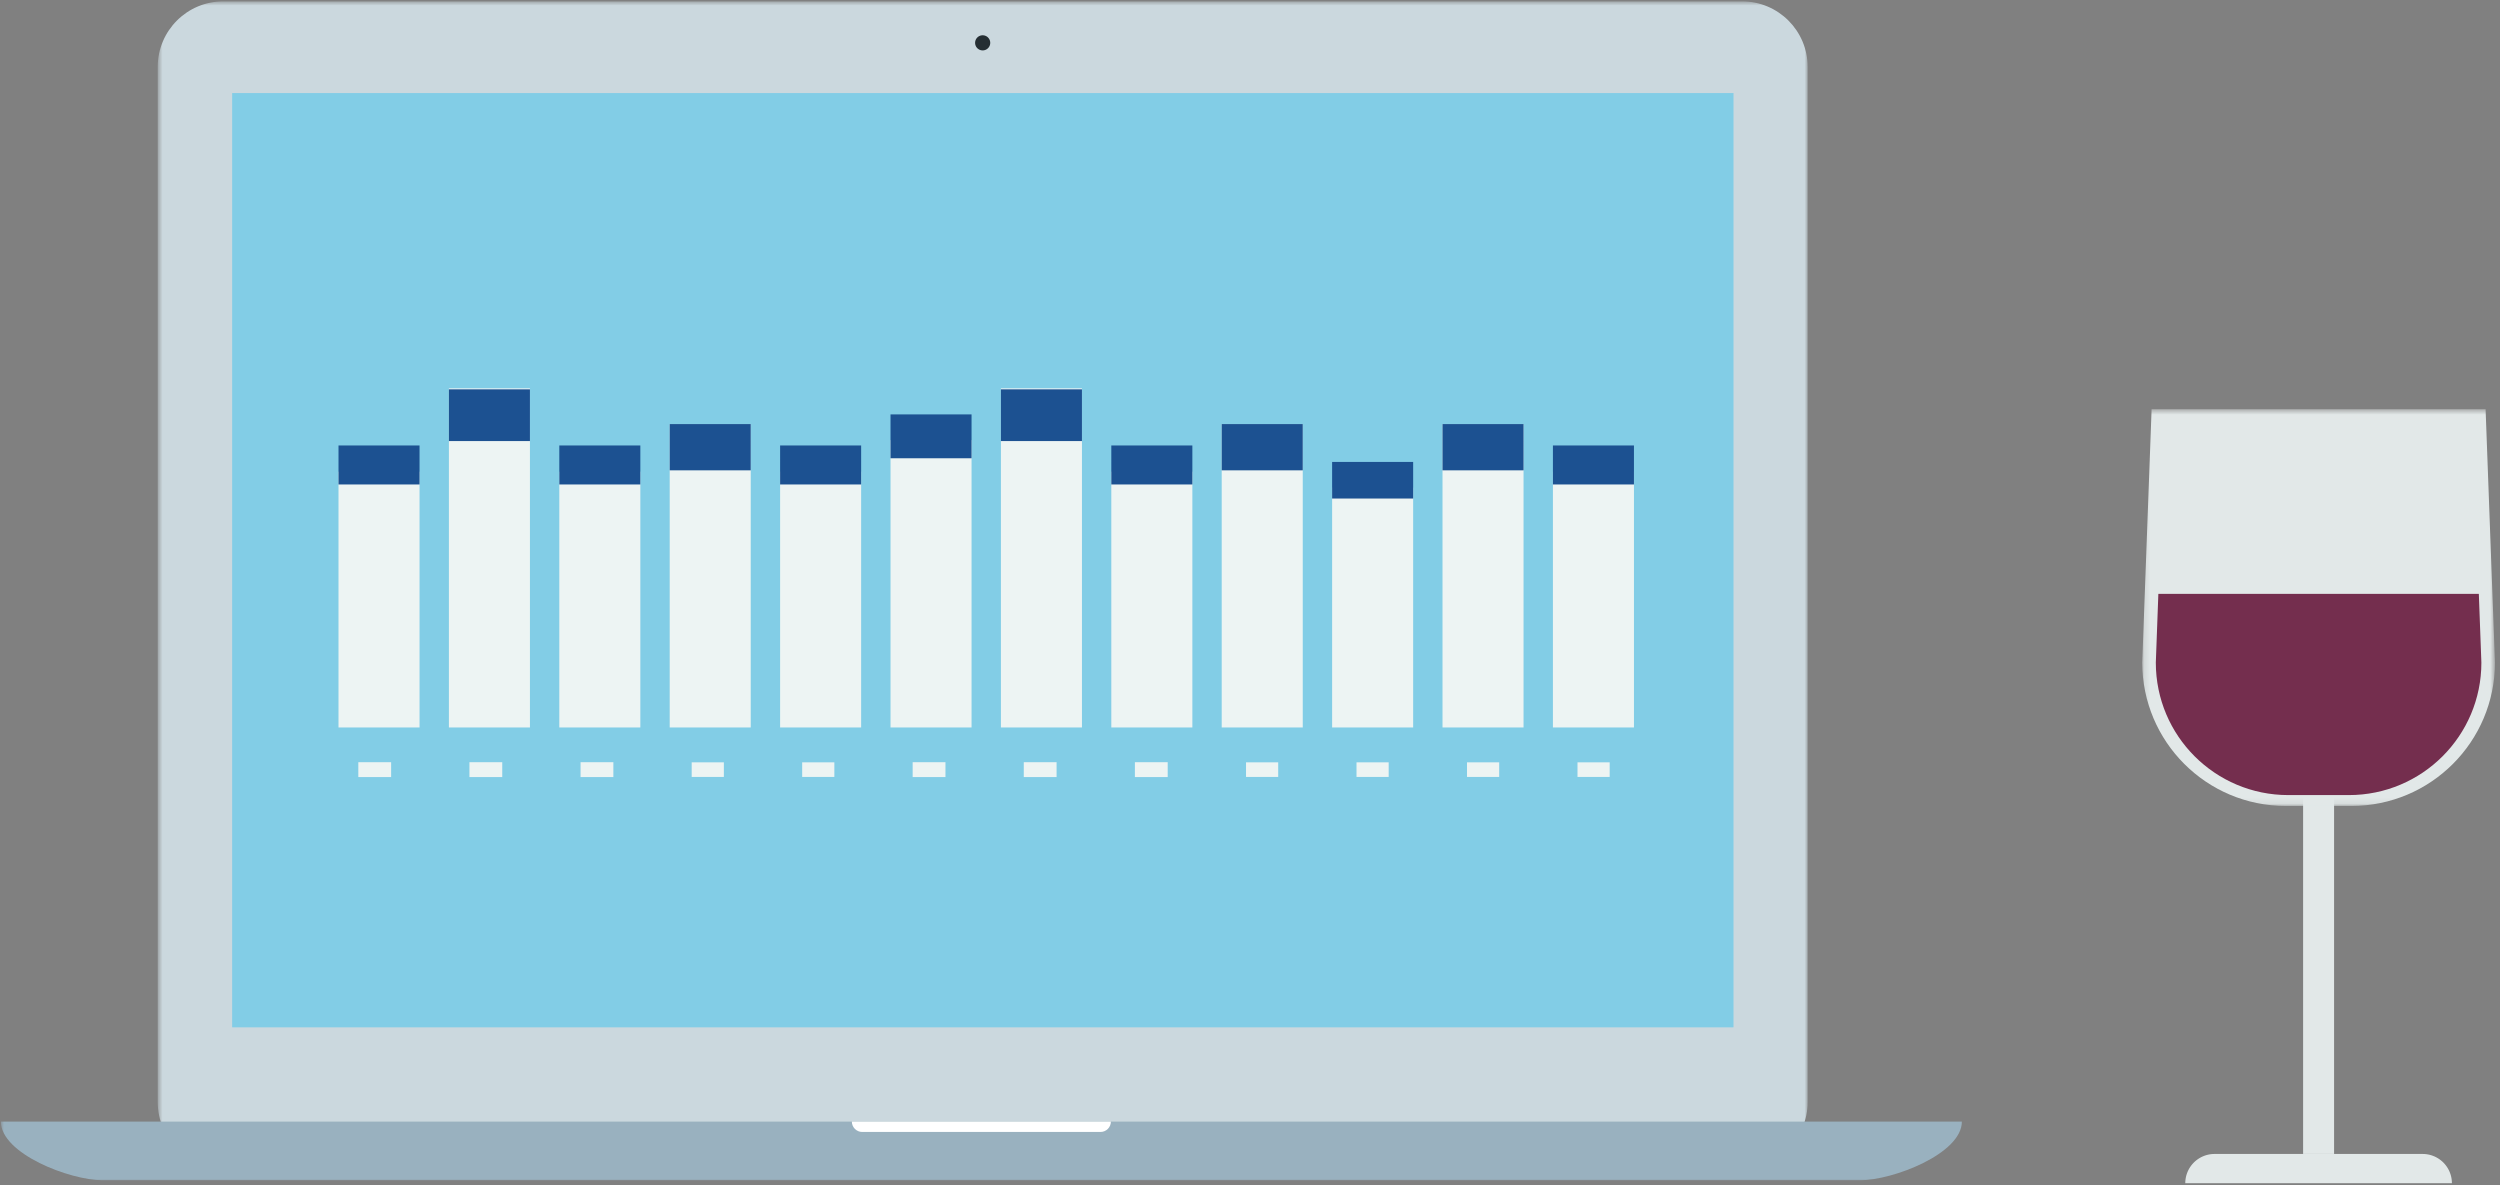 <svg width="405" height="192" viewBox="0 0 405 192" xmlns="http://www.w3.org/2000/svg" xmlns:xlink="http://www.w3.org/1999/xlink"><rect x="0" y="0" width="405" height="192" fill="#808080" stroke="none"/><defs><path id="a" d="M57.284 64.895V.615H.146v64.28h57.138z"/><path id="c" d="M267.999.824H.712V189.74H268V.824z"/><path id="e" d="M0 192.282h404.04V.824H0z"/></defs><g fill="none" fill-rule="evenodd"><path fill="#E2E8E8" d="M373.104 186.941h5.017V84.522h-5.017z"/><g transform="translate(.142 -.6)"><path d="M392.327 187.542h-33.713a4.74 4.74 0 0 0-4.74 4.74h43.193a4.74 4.74 0 0 0-4.74-4.74z" fill="#E2E8E8"/><g transform="translate(346.755 66.27)"><mask id="b" fill="#fff"><use xlink:href="#a"/></mask><path d="M34.035 64.895h-10.64c-12.84 0-23.25-10.41-23.25-23.25L1.664.615h54.105l1.517 41.03c0 12.84-10.41 23.25-23.25 23.25" fill="#E2E8E8" mask="url(#b)"/></g><g transform="translate(24.697)"><mask id="d" fill="#fff"><use xlink:href="#c"/></mask><path d="M257.38 189.74H11.33c-5.864 0-10.618-4.754-10.618-10.618V11.442C.712 5.577 5.466.823 11.33.823h246.05C263.246.824 268 5.578 268 11.44v167.681c0 5.864-4.754 10.618-10.618 10.618" fill="#CBD8DE" mask="url(#d)"/></g><mask id="f" fill="#fff"><use xlink:href="#e"/></mask><path fill="#82CDE6" mask="url(#f)" d="M37.091 167.407h243.97V15.303H37.092z"/><path stroke="#CBD8DE" stroke-width=".75" mask="url(#f)" d="M37.091 167.407h243.97V15.303H37.092z"/><path d="M301.24 191.797H16.44c-5.227 0-16.44-4.277-16.44-9.502H317.68c0 5.225-11.214 9.502-16.44 9.502" fill="#99B1BF" mask="url(#f)"/><path d="M139.54 183.978h38.6c.925 0 1.682-.757 1.682-1.683h-41.965c0 .926.757 1.683 1.683 1.683" fill="#FFF" mask="url(#f)"/><path d="M160.276 7.541a1.225 1.225 0 1 1-2.45 0 1.225 1.225 0 0 1 2.45 0" fill="#252E33" mask="url(#f)"/><path fill="#EDF4F3" mask="url(#f)" d="M54.696 118.453h13.128V77.008H54.696zM72.58 118.453h13.128V63.515H72.58zM90.466 118.453h13.128V77.008H90.466zM108.35 118.453h13.128V69.297H108.35zM126.236 118.453h13.128V77.008h-13.128zM144.122 118.453h13.128V71.898h-13.128zM162.006 118.453h13.128V63.515h-13.128zM179.891 118.453h13.129V77.008H179.89zM197.775 118.453h13.129V69.297h-13.129zM215.661 118.453h13.128V79.596h-13.128zM233.545 118.453h13.128V69.297h-13.128zM251.431 118.453h13.128V77.008h-13.128zM57.905 126.483h5.315v-2.403h-5.315zM75.907 126.483h5.315v-2.403h-5.315zM93.908 126.483h5.315v-2.403h-5.315zM111.91 126.46h5.213v-2.357h-5.213zM129.81 126.46h5.213v-2.357h-5.213zM147.708 126.483h5.315v-2.403h-5.315zM165.71 126.483h5.315v-2.403h-5.315zM183.71 126.483h5.316v-2.403h-5.315zM201.713 126.46h5.213v-2.357h-5.213zM219.613 126.46h5.212v-2.357h-5.212zM237.513 126.46h5.212v-2.357h-5.212zM255.412 126.46h5.213v-2.357h-5.213z"/><path fill="#1C5191" mask="url(#f)" d="M54.696 79.08h13.128V72.76H54.696zM72.58 72.051h13.128v-8.38H72.58zM90.466 79.08h13.128V72.76H90.466zM108.35 76.798h13.128V69.3H108.35zM126.236 79.08h13.128V72.76h-13.128zM144.122 74.838h13.128v-7.102h-13.128zM162.006 72.051h13.128v-8.38h-13.128zM179.891 79.08h13.129V72.76H179.89zM197.775 76.798h13.129V69.3h-13.129zM215.661 81.362h13.128v-5.93h-13.128zM233.545 76.798h13.128V69.3h-13.128zM251.431 79.08h13.128V72.76h-13.128z"/><path d="M349.511 96.811l-.41 11.133c0 11.851 9.606 21.46 21.46 21.46h9.82c11.85 0 21.461-9.609 21.461-21.46l-.413-11.133h-51.918z" fill="#742E4E" mask="url(#f)"/></g></g></svg>